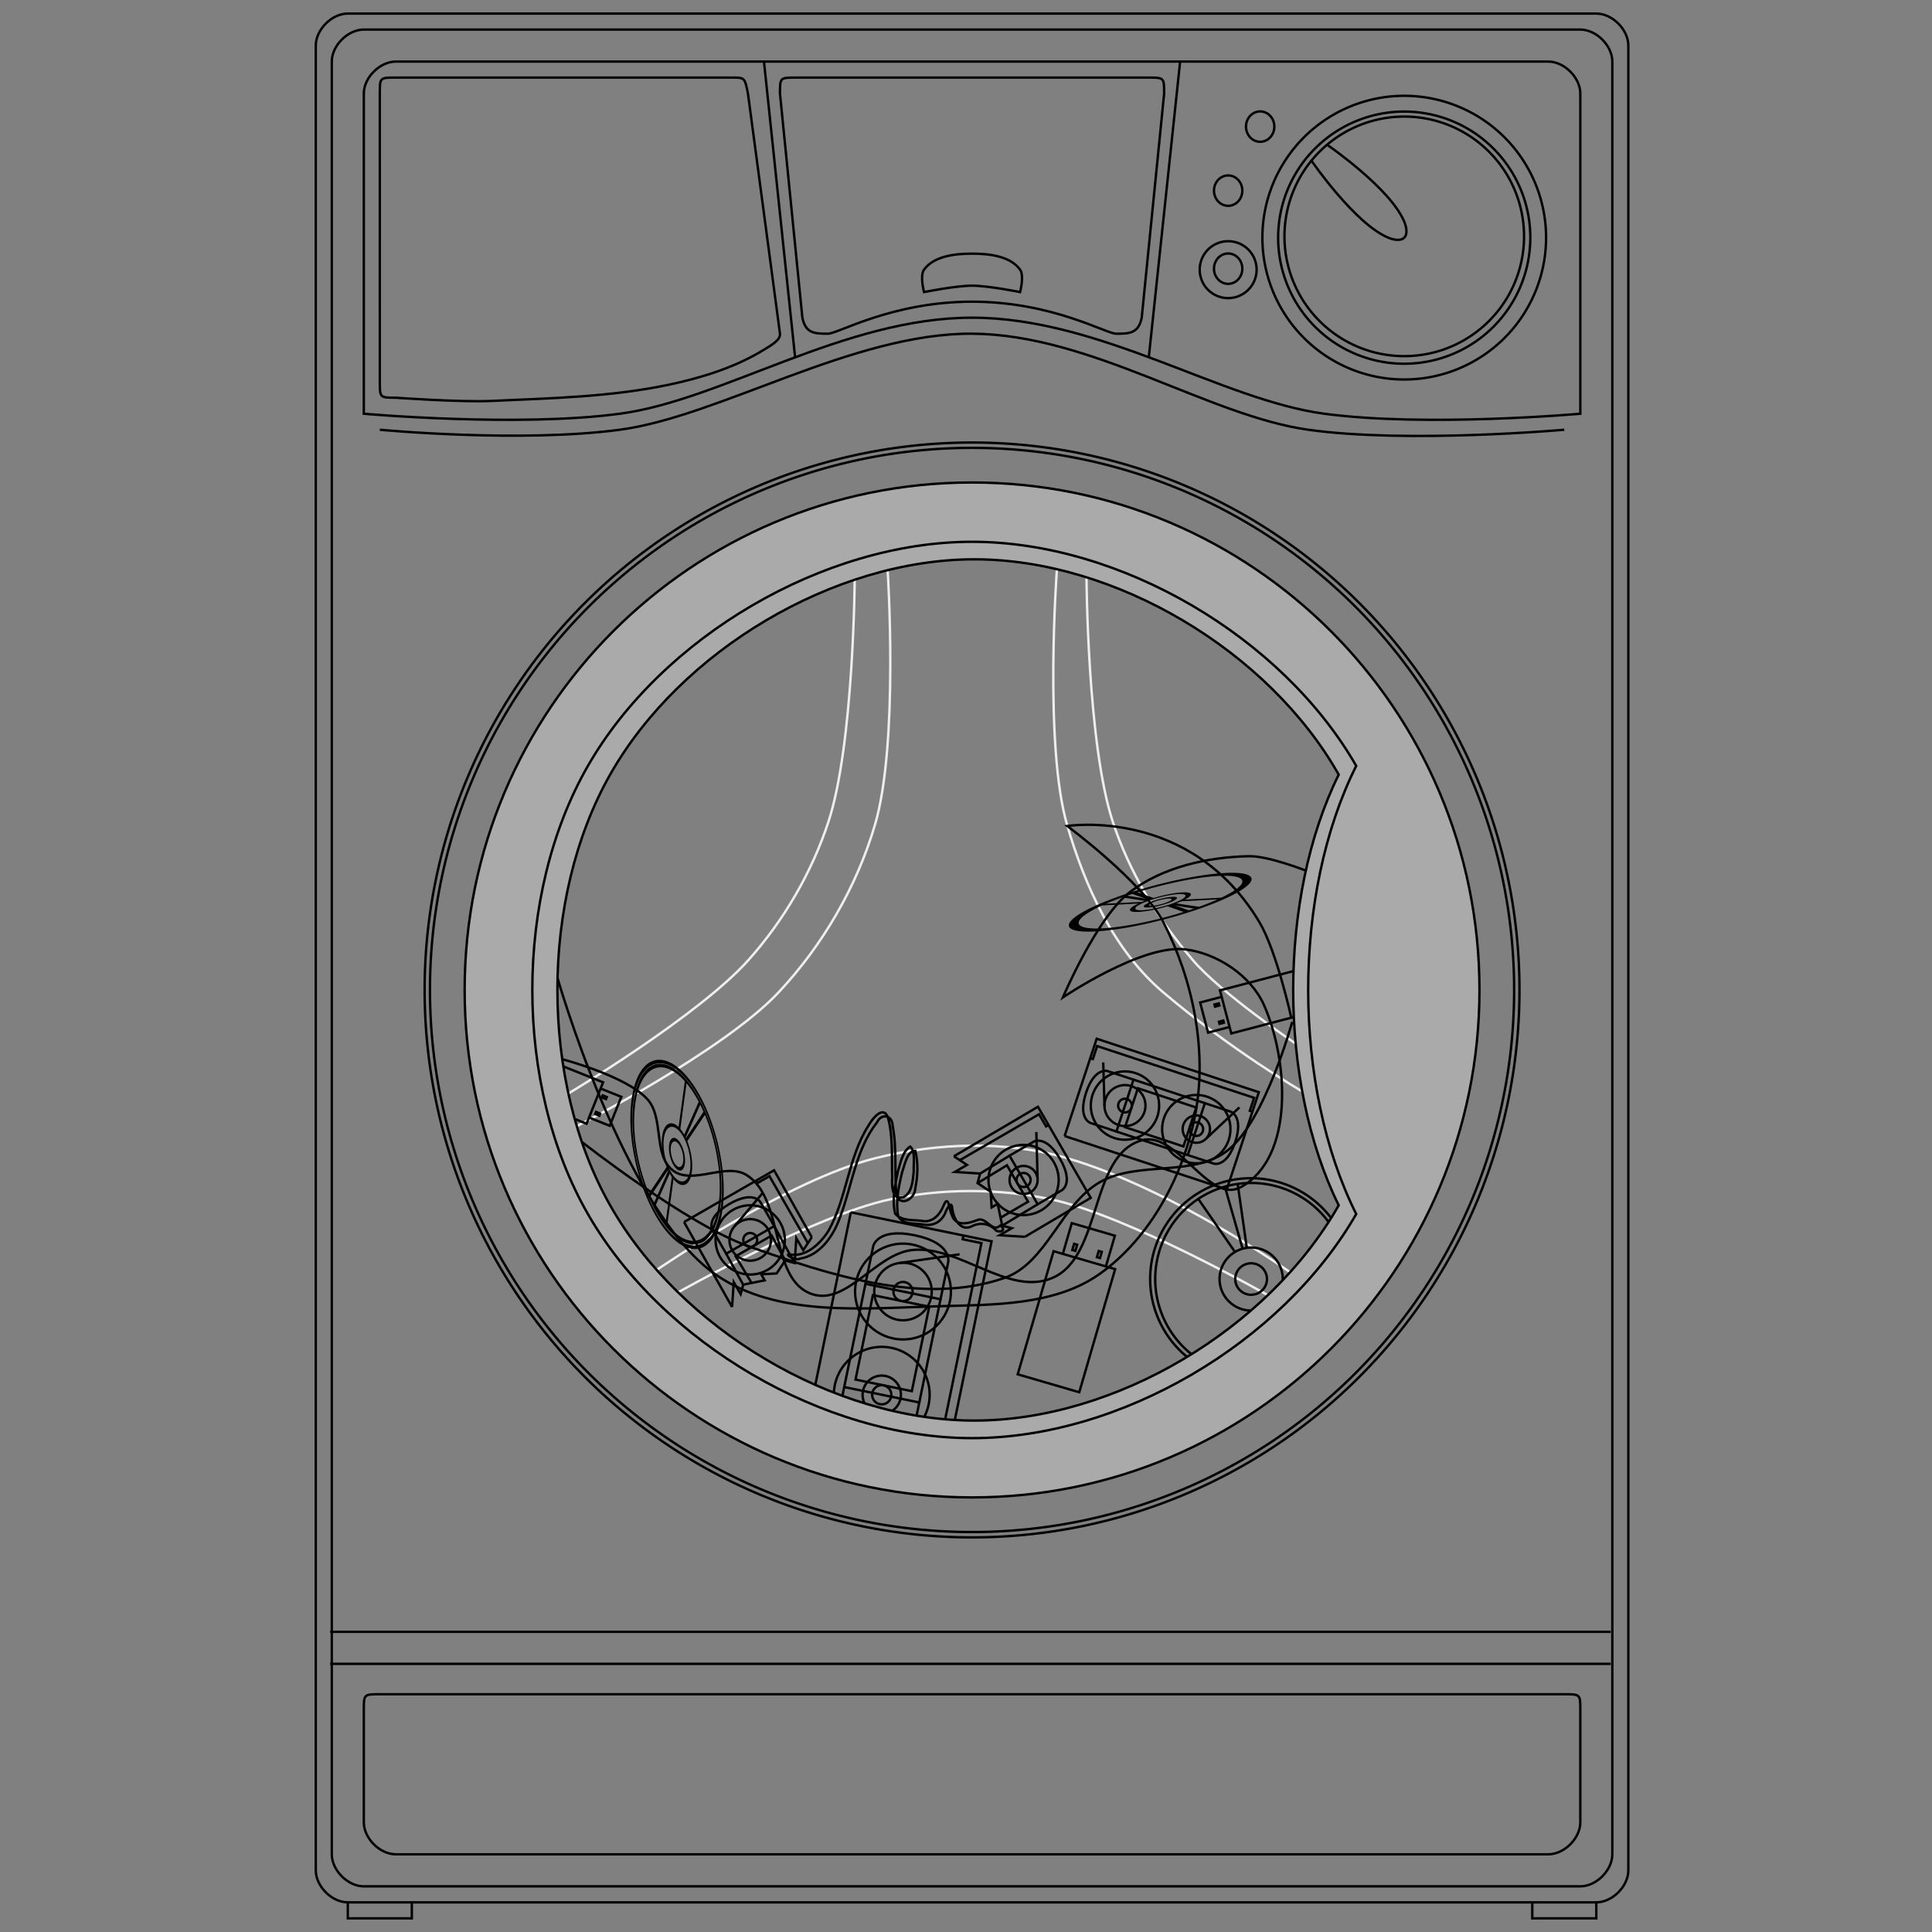 <?xml version="1.0" encoding="UTF-8" standalone="no"?>
<!-- Created with Inkscape (http://www.inkscape.org/) -->

<svg
   xmlns:dc="http://purl.org/dc/elements/1.1/"
   xmlns:cc="http://creativecommons.org/ns#"
   xmlns:rdf="http://www.w3.org/1999/02/22-rdf-syntax-ns#"
   xmlns:svg="http://www.w3.org/2000/svg"
   xmlns="http://www.w3.org/2000/svg"
   xmlns:sodipodi="http://sodipodi.sourceforge.net/DTD/sodipodi-0.dtd"
   xmlns:inkscape="http://www.inkscape.org/namespaces/inkscape"
   version="1.1"
   width="140"
   height="140"
   id="svg5815"
   inkscape:version="0.48.4 r9939"
   sodipodi:docname="laundromat.svg"
   inkscape:export-filename="/home/ilebedev/Desktop/csail/projects/web/laundromat/app/assets/images/laundromat.png"
   inkscape:export-xdpi="99.914787"
   inkscape:export-ydpi="99.914787">
  <rect width="100%" height="100%" fill="#808080" stroke="none"/>
  <sodipodi:namedview
     pagecolor="#ffffff"
     bordercolor="#666666"
     borderopacity="1"
     objecttolerance="10"
     gridtolerance="10"
     guidetolerance="10"
     inkscape:pageopacity="0"
     inkscape:pageshadow="2"
     inkscape:window-width="935"
     inkscape:window-height="1028"
     id="namedview3144"
     showgrid="false"
     fit-margin-top="0"
     fit-margin-left="0"
     fit-margin-right="0"
     fit-margin-bottom="0"
     inkscape:zoom="3.3220502"
     inkscape:cx="65.729334"
     inkscape:cy="30.398457"
     inkscape:window-x="49"
     inkscape:window-y="24"
     inkscape:window-maximized="0"
     inkscape:current-layer="svg5815" />
  <defs
     id="defs5817" />
  <path
     inkscape:connector-curvature="0"
     style="fill:none;stroke:#eeeeee;stroke-width:0.174;stroke-linecap:butt;stroke-linejoin:miter;stroke-miterlimit:3.597;stroke-opacity:1;stroke-dasharray:none"
     id="path5349"
     d="m 41.797,81.606 c 0,0 10.618,-5.429 14.618,-9.693 3.2,-3.411 5.676,-7.677 6.994,-12.164 1.733,-5.901 0.912,-18.429 0.912,-18.429" />
  <path
     inkscape:connector-curvature="0"
     style="fill:none;stroke:#eeeeee;stroke-width:0.174;stroke-linecap:butt;stroke-linejoin:miter;stroke-miterlimit:3.597;stroke-opacity:1;stroke-dasharray:none"
     id="path5351"
     d="m 47.585,92.025 c 0,0 9.473,-6.512 15.862,-8.102 4.466,-1.111 9.383,-1.292 13.806,-0.019 7.737,2.227 16.23,8.287 16.23,8.287" />
  <path
     inkscape:connector-curvature="0"
     style="fill:none;stroke:#eeeeee;stroke-width:0.174;stroke-linecap:butt;stroke-linejoin:miter;stroke-miterlimit:3.597;stroke-opacity:1;stroke-dasharray:none"
     id="path5353"
     d="m 76.588,41.245 c 0,0 -0.941,12.774 0.74,18.543 1.298,4.458 3.393,9.072 6.925,12.085 4.925,4.202 10.109,7.215 10.109,7.215" />
  <path
     inkscape:connector-curvature="0"
     style="fill:none;stroke:#eeeeee;stroke-width:0.174;stroke-linecap:butt;stroke-linejoin:miter;stroke-miterlimit:3.597;stroke-opacity:1;stroke-dasharray:none"
     id="path5355"
     d="m 49.135,93.649 c 0,0 9.914,-5.597 15.399,-6.746 3.784,-0.793 7.816,-0.798 11.599,0 5.611,1.184 15.737,6.951 15.737,6.951" />
  <path
     inkscape:connector-curvature="0"
     style="fill:none;stroke:#eeeeee;stroke-width:0.174;stroke-linecap:butt;stroke-linejoin:miter;stroke-miterlimit:3.597;stroke-opacity:1;stroke-dasharray:none"
     id="path5357"
     d="m 93.885,75.624 c 0,0 -5.381,-3.625 -7.46,-6.064 C 83.917,66.618 81.824,63.191 80.626,59.515 78.789,53.879 78.732,41.832 78.732,41.832" />
  <path
     inkscape:connector-curvature="0"
     style="fill:none;stroke:#eeeeee;stroke-width:0.174;stroke-linecap:butt;stroke-linejoin:miter;stroke-miterlimit:3.597;stroke-opacity:1;stroke-dasharray:none"
     id="path5363"
     d="m 61.934,42.01 c 0,0 -0.071,11.926 -1.893,17.505 -1.2,3.675 -3.226,7.159 -5.799,10.045 -3.605,4.043 -13.054,9.678 -13.054,9.678" />
  <path
     inkscape:connector-curvature="0"
     style="fill:none;stroke:#000000;stroke-width:0.174;stroke-linecap:butt;stroke-linejoin:miter;stroke-miterlimit:3.597;stroke-opacity:1;stroke-dasharray:none"
     id="path3777"
     d="m 23.927,118.248 92.791,0 0,0" />
  <path
     inkscape:connector-curvature="0"
     style="fill:none;stroke:#000000;stroke-width:0.174;stroke-miterlimit:3.597;stroke-opacity:1;stroke-dasharray:none"
     id="path2989-3"
     d="m 109.72,71.736 a 39.281,39.281 0 0 1 -78.563,0 39.281,39.281 0 1 1 78.563,0 z" />
  <path
     inkscape:connector-curvature="0"
     style="fill:none;stroke:#000000;stroke-width:0.174;stroke-linecap:butt;stroke-linejoin:miter;stroke-miterlimit:3.597;stroke-opacity:1;stroke-dasharray:none"
     id="path3777-2"
     d="m 23.927,120.568 92.791,0 0,0" />
  <path
     inkscape:connector-curvature="0"
     style="fill:none;stroke:#000000;stroke-width:0.174;stroke-linecap:butt;stroke-linejoin:miter;stroke-miterlimit:3.597;stroke-opacity:1;stroke-dasharray:none"
     id="path3853"
     d="m 26.363,6.782 0,23.198 c 0,0 11.123,0.996 18.558,0 7.435,-0.996 16.238,-6.959 25.518,-6.959 9.279,0 18.083,5.964 25.518,6.959 7.435,0.996 18.558,0 18.558,0 l 0,-23.198 c 0,-1.16 -1.16,-2.32 -2.32,-2.32 l -83.512,0 c -1.16,0 -2.32,1.16 -2.32,2.32 z" />
  <path
     inkscape:connector-curvature="0"
     style="fill:none;stroke:#000000;stroke-width:0.174;stroke-miterlimit:3.597;stroke-opacity:1;stroke-dasharray:none"
     id="path3893"
     d="m 112.034,17.221 a 10.278,10.278 0 0 1 -20.557,0 10.278,10.278 0 1 1 20.557,0 z" />
  <path
     inkscape:connector-curvature="0"
     style="fill:none;stroke:#000000;stroke-width:0.174;stroke-miterlimit:3.597;stroke-opacity:1;stroke-dasharray:none"
     id="path3893-6"
     d="m 110.892,17.221 a 9.136,9.136 0 0 1 -18.273,0 9.136,9.136 0 1 1 18.273,0 z" />
  <path
     inkscape:connector-curvature="0"
     style="fill:none;stroke:#000000;stroke-width:0.174;stroke-linecap:butt;stroke-linejoin:miter;stroke-miterlimit:3.597;stroke-opacity:1;stroke-dasharray:none"
     id="path3924"
     d="m 26.363,2.143 88.152,0 c 1.16,0 2.32,1.16 2.32,2.32 l 0,129.908 c 0,1.16 -1.16,2.32 -2.32,2.32 l -88.152,0 c -1.16,0 -2.32,-1.16 -2.32,-2.32 l 0,-129.908 c 0,-1.16 1.16,-2.32 2.32,-2.32 z" />
  <path
     inkscape:connector-curvature="0"
     style="fill:none;stroke:#000000;stroke-width:0.174;stroke-linecap:butt;stroke-linejoin:miter;stroke-miterlimit:3.597;stroke-opacity:1;stroke-dasharray:none"
     id="path3926"
     d="m 26.363,123.931 0,8.119 c 0,1.16 1.16,2.32 2.32,2.32 l 83.512,0 c 1.16,0 2.32,-1.16 2.32,-2.32 l 0,-8.119 c 0,-1.16 0,-1.16 -1.16,-1.16 l -85.832,0 c -1.16,0 -1.16,0 -1.16,1.16 z" />
  <path
     inkscape:connector-curvature="0"
     style="fill:none;stroke:#000000;stroke-width:0.174;stroke-linecap:butt;stroke-linejoin:miter;stroke-miterlimit:3.597;stroke-opacity:1;stroke-dasharray:none"
     id="path3924-3"
     d="m 25.203,0.983 90.472,0 c 1.16,0 2.32,1.16 2.32,2.32 l 0,132.228 c 0,1.16 -1.16,2.32 -2.32,2.32 l -90.472,0 c -1.16,0 -2.32,-1.16 -2.32,-2.32 l 0,-132.228 c 0,-1.16 1.16,-2.32 2.32,-2.32 z" />
  <path
     inkscape:connector-curvature="0"
     style="fill:none;stroke:#000000;stroke-width:0.174;stroke-linecap:butt;stroke-linejoin:miter;stroke-miterlimit:3.597;stroke-opacity:1;stroke-dasharray:none"
     id="path3946"
     d="m 42.163,82.748 c 0,0 7.576,5.957 12.037,7.546 5.873,2.092 12.661,4.343 18.558,2.32 3.103,-1.065 4.105,-5.343 6.959,-6.959 2.774,-1.571 6.792,-0.325 9.279,-2.32 2.697,-2.164 4.64,-9.279 4.64,-9.279 l 0,0" />
  <path
     inkscape:connector-curvature="0"
     style="fill:none;stroke:#000000;stroke-width:0.174;stroke-linecap:butt;stroke-linejoin:miter;stroke-miterlimit:3.597;stroke-opacity:1;stroke-dasharray:none"
     id="path3948"
     d="m 40.341,70.67 c 0,0 4.794,16.964 11.48,21.663 4.473,3.144 10.773,2.471 16.238,2.32 3.941,-0.109 8.376,-0.049 11.599,-2.32 3.686,-2.597 6.118,-7.169 6.959,-11.599 0.877,-4.621 -0.168,-9.736 -2.32,-13.919 -1.501,-2.917 -6.959,-6.959 -6.959,-6.959 0,0 8.911,-1.409 13.919,6.959 1.256,2.098 2.32,6.959 2.32,6.959" />
  <path
     inkscape:connector-curvature="0"
     style="fill:none;stroke:#000000;stroke-width:0.174;stroke-miterlimit:3.597;stroke-opacity:1;stroke-dasharray:none"
     id="path3950"
     d="m 92.344,9.174 a 1.027,1.1 0 0 1 -2.054,0 1.027,1.1 0 1 1 2.054,0 z" />
  <path
     inkscape:connector-curvature="0"
     style="fill:none;stroke:#000000;stroke-width:0.174;stroke-miterlimit:3.597;stroke-opacity:1;stroke-dasharray:none"
     id="path3950-5"
     d="m 90.024,13.814 a 1.027,1.1 0 0 1 -2.054,0 1.027,1.1 0 1 1 2.054,0 z" />
  <path
     inkscape:connector-curvature="0"
     style="fill:none;stroke:#000000;stroke-width:0.174;stroke-miterlimit:3.597;stroke-opacity:1;stroke-dasharray:none"
     id="path3950-5-6-8"
     d="m 91.059,19.541 a 2.062,2.062 0 0 1 -4.124,0 2.062,2.062 0 1 1 4.124,0 z" />
  <path
     inkscape:connector-curvature="0"
     style="fill:none;stroke:#000000;stroke-width:0.174;stroke-linecap:butt;stroke-linejoin:miter;stroke-miterlimit:3.597;stroke-opacity:1;stroke-dasharray:none"
     id="path3290-3"
     d="M 57.616,25.892 55.36,4.462" />
  <path
     inkscape:connector-curvature="0"
     style="fill:none;stroke:#000000;stroke-width:0.174;stroke-linecap:butt;stroke-linejoin:miter;stroke-miterlimit:3.597;stroke-opacity:1;stroke-dasharray:none"
     id="path3292-0"
     d="M 83.246,25.887 85.517,4.462" />
  <path
     inkscape:connector-curvature="0"
     style="fill:none;stroke:#000000;stroke-width:0.174;stroke-linecap:butt;stroke-linejoin:miter;stroke-miterlimit:3.597;stroke-opacity:1;stroke-dasharray:none"
     id="path3315"
     d="m 56.52,6.782 c 0,-1.16 0,-1.16 1.16,-1.16 l 25.518,0 c 1.16,0 1.16,0 1.16,1.16 L 82.733,23.021 c -0.232,1.16 -0.928,1.16 -1.856,1.16 -0.729,0 -4.64,-2.32 -10.439,-2.32 -5.799,0 -9.71,2.32 -10.439,2.32 -0.928,0 -1.624,0 -1.856,-1.16 z" />
  <path
     inkscape:connector-curvature="0"
     style="fill:none;stroke:#000000;stroke-width:0.174;stroke-linecap:butt;stroke-linejoin:miter;stroke-miterlimit:3.597;stroke-opacity:1;stroke-dasharray:none"
     id="path3335"
     d="m 70.439,18.381 c 1.223,0 2.765,0.168 3.48,1.16 0.316,0.439 0,1.624 0,1.624 0,0 -2.31,-0.464 -3.48,-0.464 -1.17,0 -3.48,0.464 -3.48,0.464 0,0 -0.316,-1.185 0,-1.624 0.715,-0.992 2.257,-1.16 3.48,-1.16 z" />
  <path
     inkscape:connector-curvature="0"
     style="fill:none;stroke:#000000;stroke-width:0.174;stroke-miterlimit:3.597;stroke-opacity:1;stroke-dasharray:none"
     id="path3893-6-9"
     d="m 110.438,17.221 a 8.681,8.68 0 0 1 -17.361,0 8.681,8.68 0 1 1 17.361,0 z" />
  <path
     inkscape:connector-curvature="0"
     style="fill:none;stroke:#000000;stroke-width:0.174;stroke-linecap:butt;stroke-linejoin:miter;stroke-miterlimit:3.597;stroke-opacity:1;stroke-dasharray:none"
     id="path3355-6"
     d="m 96.226,10.531 c 0,0 4.532,3.122 5.53,5.53 0.148,0.357 0.273,0.887 0,1.16 -0.273,0.273 -0.803,0.148 -1.16,0 -2.408,-0.998 -5.53,-5.53 -5.53,-5.53" />
  <path
     inkscape:connector-curvature="0"
     style="fill:none;stroke:#000000;stroke-width:0.174;stroke-linecap:butt;stroke-linejoin:miter;stroke-miterlimit:3.597;stroke-opacity:1;stroke-dasharray:none"
     id="path3377"
     d="m 25.203,137.85 0,1.16 4.64,0 0,-1.16" />
  <path
     inkscape:connector-curvature="0"
     style="fill:none;stroke:#000000;stroke-width:0.174;stroke-linecap:butt;stroke-linejoin:miter;stroke-miterlimit:3.597;stroke-opacity:1;stroke-dasharray:none"
     id="path3377-8"
     d="m 111.035,137.85 0,1.16 4.64,0 0,-1.16" />
  <path
     inkscape:connector-curvature="0"
     style="fill:none;stroke:#000000;stroke-width:0.174;stroke-linecap:butt;stroke-linejoin:miter;stroke-miterlimit:3.597;stroke-opacity:1;stroke-dasharray:none"
     id="path3397"
     d="m 27.522,6.782 c 0,-1.16 0,-1.16 1.16,-1.16 l 24.358,0 c 0.928,0 0.928,0 1.16,1.16 l 2.32,17.398 c 0.062,0.464 -0.695,0.872 -1.16,1.16 -2.08,1.286 -4.566,2.051 -6.959,2.552 -4.18,0.874 -8.493,0.966 -12.759,1.16 -2.317,0.105 -6.959,-0.232 -6.959,-0.232 -1.16,0 -1.16,0 -1.16,-1.16 z" />
  <path
     inkscape:connector-curvature="0"
     style="fill:none;stroke:#000000;stroke-width:0.174;stroke-linecap:butt;stroke-linejoin:miter;stroke-miterlimit:3.597;stroke-opacity:1;stroke-dasharray:none"
     id="path4175"
     d="m 27.522,31.14 c 0,0 10.155,0.97 17.398,0 7.243,-0.97 16.887,-7.011 25.518,-6.959 8.63,0.052 17.113,5.945 24.358,6.959 7.244,1.015 18.558,0 18.558,0" />
  <path
     inkscape:connector-curvature="0"
     style="fill:none;stroke:#000000;stroke-width:0.174;stroke-miterlimit:3.597;stroke-opacity:1;stroke-dasharray:none"
     id="path3950-5-6"
     d="m 90.024,19.469 a 1.027,1.1 0 0 1 -2.054,0 1.027,1.1 0 1 1 2.054,0 z" />
  <path
     inkscape:connector-curvature="0"
     style="fill:none;stroke:#000000;stroke-width:0.174;stroke-miterlimit:3.597;stroke-opacity:1;stroke-dasharray:none"
     id="path2989-3-3"
     d="m 110.107,71.736 a 39.668,39.668 0 0 1 -79.337,0 39.668,39.668 0 1 1 79.337,0 z" />
  <path
     inkscape:connector-curvature="0"
     style="fill:none;stroke:#000000;stroke-width:0.174;stroke-linecap:butt;stroke-linejoin:miter;stroke-miterlimit:3.597;stroke-opacity:1;stroke-dasharray:none"
     id="path4479"
     d="m 40.742,76.754 c 0,0 4.638,1.216 6.167,2.895 1.235,1.356 0.397,4.077 1.864,5.178 1.428,1.071 3.837,-0.625 5.344,0.331 2.765,1.755 1.621,7.563 4.722,8.616 2.5,0.849 4.625,-2.904 7.249,-3.19 3.43,-0.374 6.969,3.367 10.149,2.03 3.661,-1.539 2.682,-8.903 6.504,-9.983 2.544,-0.719 4.846,4.664 7.166,3.397 3.885,-2.122 3.473,-9.117 1.698,-13.173 -0.937,-2.141 -3.397,-3.776 -5.717,-4.06 -3.151,-0.385 -8.865,3.48 -8.865,3.48 0,0 2.46,-5.819 4.867,-7.643 2.386,-1.807 5.604,-2.521 8.596,-2.589 1.421,-0.032 4.135,1.043 4.135,1.043 l 0,0 0,0" />
  <g
     style="fill:none;stroke:#000000;stroke-width:0.75;stroke-miterlimit:3.597;stroke-dasharray:none"
     id="g4456-3"
     transform="matrix(0.232,0,0,0.232,3.787,53.274)">
    <path
       inkscape:connector-curvature="0"
       style="fill:none;stroke:#000000;stroke-width:0.75;stroke-miterlimit:3.597;stroke-opacity:1;stroke-dasharray:none"
       id="path4380-4"
       transform="translate(74.5,92.5)"
       d="m 330,77.362 a 30,30 0 1 1 -60,0 30,30 0 1 1 60,0 z" />
    <path
       inkscape:connector-curvature="0"
       style="fill:none;stroke:#000000;stroke-width:0.715;stroke-miterlimit:3.597;stroke-opacity:1;stroke-dasharray:none"
       id="path4380-3-6"
       transform="matrix(1.049,0,0,1.049,59.69,88.695)"
       d="m 330,77.362 a 30,30 0 1 1 -60,0 30,30 0 1 1 60,0 z" />
    <path
       inkscape:connector-curvature="0"
       style="fill:none;stroke:#000000;stroke-width:4.556;stroke-miterlimit:3.597;stroke-opacity:1;stroke-dasharray:none"
       id="path4380-3-3-5"
       transform="matrix(0.165,0,0,0.164,324.953,157.181)"
       d="m 330,77.362 a 30,30 0 1 1 -60,0 30,30 0 1 1 60,0 z" />
    <path
       inkscape:connector-curvature="0"
       style="fill:none;stroke:#000000;stroke-width:2.283;stroke-miterlimit:3.597;stroke-opacity:1;stroke-dasharray:none"
       id="path4380-3-3-3-5"
       transform="matrix(0.329,0,0,0.328,275.772,144.498)"
       d="m 330,77.362 a 30,30 0 1 1 -60,0 30,30 0 1 1 60,0 z" />
    <path
       inkscape:connector-curvature="0"
       style="fill:none;stroke:#000000;stroke-width:0.75;stroke-linecap:butt;stroke-linejoin:miter;stroke-miterlimit:3.597;stroke-opacity:1;stroke-dasharray:none"
       id="path4444-2"
       d="m 369.438,161.439 -11.492,-16.6" />
    <path
       inkscape:connector-curvature="0"
       style="fill:none;stroke:#000000;stroke-width:0.75;stroke-linecap:butt;stroke-linejoin:miter;stroke-miterlimit:3.597;stroke-opacity:1;stroke-dasharray:none"
       id="path4446-3"
       d="m 366.256,141.009 5.543,19.401" />
    <path
       inkscape:connector-curvature="0"
       style="fill:none;stroke:#000000;stroke-width:0.75;stroke-linecap:butt;stroke-linejoin:miter;stroke-miterlimit:3.597;stroke-opacity:1;stroke-dasharray:none"
       id="path4448-2"
       d="m 370.257,140.16 2.853,19.969" />
    <path
       inkscape:connector-curvature="0"
       style="fill:none;stroke:#000000;stroke-width:0.75;stroke-linecap:butt;stroke-linejoin:miter;stroke-miterlimit:3.597;stroke-opacity:1;stroke-dasharray:none"
       id="path4450-3"
       d="m 392.094,194.164 -11.463,-16.558" />
    <path
       inkscape:connector-curvature="0"
       style="fill:none;stroke:#000000;stroke-width:0.75;stroke-linecap:butt;stroke-linejoin:miter;stroke-miterlimit:3.597;stroke-opacity:1;stroke-dasharray:none"
       id="path4452-6"
       d="m 377.207,179.336 5.537,19.38" />
    <path
       inkscape:connector-curvature="0"
       style="fill:none;stroke:#000000;stroke-width:0.75;stroke-linecap:butt;stroke-linejoin:miter;stroke-miterlimit:3.597;stroke-opacity:1;stroke-dasharray:none"
       id="path4454-6"
       d="m 375.892,179.607 2.851,19.958" />
  </g>
  <g
     style="fill:none;stroke:#000000;stroke-width:1.911;stroke-miterlimit:3.597;stroke-dasharray:none"
     id="g4456-3-3"
     transform="matrix(0.201,-0.058,0.036,0.031,2.705,81.827)">
    <path
       inkscape:connector-curvature="0"
       style="fill:none;stroke:#000000;stroke-width:1.911;stroke-miterlimit:3.597;stroke-opacity:1;stroke-dasharray:none"
       id="path4380-4-2"
       transform="translate(74.5,92.5)"
       d="m 330,77.362 a 30,30 0 1 1 -60,0 30,30 0 1 1 60,0 z" />
    <path
       inkscape:connector-curvature="0"
       style="fill:none;stroke:#000000;stroke-width:1.821;stroke-miterlimit:3.597;stroke-opacity:1;stroke-dasharray:none"
       id="path4380-3-6-4"
       transform="matrix(1.049,0,0,1.049,59.69,88.695)"
       d="m 330,77.362 a 30,30 0 1 1 -60,0 30,30 0 1 1 60,0 z" />
    <path
       inkscape:connector-curvature="0"
       style="fill:none;stroke:#000000;stroke-width:11.608;stroke-miterlimit:3.597;stroke-opacity:1;stroke-dasharray:none"
       id="path4380-3-3-5-5"
       transform="matrix(0.165,0,0,0.164,324.953,157.181)"
       d="m 330,77.362 a 30,30 0 1 1 -60,0 30,30 0 1 1 60,0 z" />
    <path
       inkscape:connector-curvature="0"
       style="fill:none;stroke:#000000;stroke-width:5.816;stroke-miterlimit:3.597;stroke-opacity:1;stroke-dasharray:none"
       id="path4380-3-3-3-5-8"
       transform="matrix(0.329,0,0,0.328,275.772,144.498)"
       d="m 330,77.362 a 30,30 0 1 1 -60,0 30,30 0 1 1 60,0 z" />
    <path
       inkscape:connector-curvature="0"
       style="fill:none;stroke:#000000;stroke-width:1.911;stroke-linecap:butt;stroke-linejoin:miter;stroke-miterlimit:3.597;stroke-opacity:1;stroke-dasharray:none"
       id="path4444-2-4"
       d="m 369.438,161.439 -11.492,-16.6" />
    <path
       inkscape:connector-curvature="0"
       style="fill:none;stroke:#000000;stroke-width:1.911;stroke-linecap:butt;stroke-linejoin:miter;stroke-miterlimit:3.597;stroke-opacity:1;stroke-dasharray:none"
       id="path4446-3-9"
       d="m 366.256,141.009 5.543,19.401" />
    <path
       inkscape:connector-curvature="0"
       style="fill:none;stroke:#000000;stroke-width:1.911;stroke-linecap:butt;stroke-linejoin:miter;stroke-miterlimit:3.597;stroke-opacity:1;stroke-dasharray:none"
       id="path4448-2-7"
       d="m 370.257,140.16 2.853,19.969" />
    <path
       inkscape:connector-curvature="0"
       style="fill:none;stroke:#000000;stroke-width:1.911;stroke-linecap:butt;stroke-linejoin:miter;stroke-miterlimit:3.597;stroke-opacity:1;stroke-dasharray:none"
       id="path4450-3-2"
       d="m 392.094,194.164 -11.463,-16.558" />
    <path
       inkscape:connector-curvature="0"
       style="fill:none;stroke:#000000;stroke-width:1.911;stroke-linecap:butt;stroke-linejoin:miter;stroke-miterlimit:3.597;stroke-opacity:1;stroke-dasharray:none"
       id="path4452-6-0"
       d="m 377.207,179.336 5.537,19.38" />
    <path
       inkscape:connector-curvature="0"
       style="fill:none;stroke:#000000;stroke-width:1.911;stroke-linecap:butt;stroke-linejoin:miter;stroke-miterlimit:3.597;stroke-opacity:1;stroke-dasharray:none"
       id="path4454-6-0"
       d="m 375.892,179.607 2.851,19.958" />
  </g>
  <g
     style="fill:none;stroke:#000000;stroke-width:1.205;stroke-miterlimit:3.597;stroke-dasharray:none"
     id="g4456-3-32"
     transform="matrix(-0.071,-0.201,0.078,-0.073,62.395,171.304)">
    <path
       inkscape:connector-curvature="0"
       style="fill:none;stroke:#000000;stroke-width:1.205;stroke-miterlimit:3.597;stroke-opacity:1;stroke-dasharray:none"
       id="path4380-4-8"
       transform="translate(74.5,92.5)"
       d="m 330,77.362 a 30,30 0 1 1 -60,0 30,30 0 1 1 60,0 z" />
    <path
       inkscape:connector-curvature="0"
       style="fill:none;stroke:#000000;stroke-width:1.149;stroke-miterlimit:3.597;stroke-opacity:1;stroke-dasharray:none"
       id="path4380-3-6-6"
       transform="matrix(1.049,0,0,1.049,59.69,88.695)"
       d="m 330,77.362 a 30,30 0 1 1 -60,0 30,30 0 1 1 60,0 z" />
    <path
       inkscape:connector-curvature="0"
       style="fill:none;stroke:#000000;stroke-width:7.322;stroke-miterlimit:3.597;stroke-opacity:1;stroke-dasharray:none"
       id="path4380-3-3-5-4"
       transform="matrix(0.165,0,0,0.164,324.953,157.181)"
       d="m 330,77.362 a 30,30 0 1 1 -60,0 30,30 0 1 1 60,0 z" />
    <path
       inkscape:connector-curvature="0"
       style="fill:none;stroke:#000000;stroke-width:3.668;stroke-miterlimit:3.597;stroke-opacity:1;stroke-dasharray:none"
       id="path4380-3-3-3-5-1"
       transform="matrix(0.329,0,0,0.328,275.772,144.498)"
       d="m 330,77.362 a 30,30 0 1 1 -60,0 30,30 0 1 1 60,0 z" />
    <path
       inkscape:connector-curvature="0"
       style="fill:none;stroke:#000000;stroke-width:1.205;stroke-linecap:butt;stroke-linejoin:miter;stroke-miterlimit:3.597;stroke-opacity:1;stroke-dasharray:none"
       id="path4444-2-2"
       d="m 369.438,161.439 -11.492,-16.6" />
    <path
       inkscape:connector-curvature="0"
       style="fill:none;stroke:#000000;stroke-width:1.205;stroke-linecap:butt;stroke-linejoin:miter;stroke-miterlimit:3.597;stroke-opacity:1;stroke-dasharray:none"
       id="path4446-3-1"
       d="m 366.256,141.009 5.543,19.401" />
    <path
       inkscape:connector-curvature="0"
       style="fill:none;stroke:#000000;stroke-width:1.205;stroke-linecap:butt;stroke-linejoin:miter;stroke-miterlimit:3.597;stroke-opacity:1;stroke-dasharray:none"
       id="path4448-2-77"
       d="m 370.257,140.16 2.853,19.969" />
    <path
       inkscape:connector-curvature="0"
       style="fill:none;stroke:#000000;stroke-width:1.205;stroke-linecap:butt;stroke-linejoin:miter;stroke-miterlimit:3.597;stroke-opacity:1;stroke-dasharray:none"
       id="path4450-3-7"
       d="m 392.094,194.164 -11.463,-16.558" />
    <path
       inkscape:connector-curvature="0"
       style="fill:none;stroke:#000000;stroke-width:1.205;stroke-linecap:butt;stroke-linejoin:miter;stroke-miterlimit:3.597;stroke-opacity:1;stroke-dasharray:none"
       id="path4452-6-2"
       d="m 377.207,179.336 5.537,19.38" />
    <path
       inkscape:connector-curvature="0"
       style="fill:none;stroke:#000000;stroke-width:1.205;stroke-linecap:butt;stroke-linejoin:miter;stroke-miterlimit:3.597;stroke-opacity:1;stroke-dasharray:none"
       id="path4454-6-7"
       d="m 375.892,179.607 2.851,19.958" />
  </g>
  <g
     style="stroke-width:1.25;stroke-miterlimit:3.597;stroke-dasharray:none"
     id="g4917"
     transform="matrix(-0.028,0.136,-0.136,-0.028,100.956,32.856)">
    <path
       inkscape:connector-curvature="0"
       style="fill:none;stroke:#000000;stroke-width:1.25;stroke-linecap:butt;stroke-linejoin:miter;stroke-miterlimit:3.597;stroke-opacity:1;stroke-dasharray:none"
       id="path4683"
       d="m 480,142.362 -20,0 c 0,0 -10,0 -10,20 0,20 10,20 10,20 l 20,0 z" />
    <path
       inkscape:connector-curvature="0"
       style="fill:none;stroke:#000000;stroke-width:1.25;stroke-linecap:butt;stroke-linejoin:miter;stroke-miterlimit:3.597;stroke-opacity:1;stroke-dasharray:none"
       id="path4683-3"
       d="m 535,142.362 20,0 c 0,0 10,0 10,20 0,20 -10,20 -10,20 l -20,0 z" />
    <path
       inkscape:connector-curvature="0"
       style="fill:none;stroke:#000000;stroke-width:1.25;stroke-linecap:butt;stroke-linejoin:miter;stroke-miterlimit:3.597;stroke-opacity:1;stroke-dasharray:none"
       id="path4703"
       d="m 485,147.362 0,30 45,0 0,-30 z" />
    <path
       inkscape:connector-curvature="0"
       style="fill:none;stroke:#000000;stroke-width:1.25;stroke-linecap:butt;stroke-linejoin:miter;stroke-miterlimit:3.597;stroke-opacity:1;stroke-dasharray:none"
       id="path4705"
       d="m 480,142.362 55,0" />
    <path
       inkscape:connector-curvature="0"
       style="fill:none;stroke:#000000;stroke-width:1.25;stroke-linecap:butt;stroke-linejoin:miter;stroke-miterlimit:3.597;stroke-opacity:1;stroke-dasharray:none"
       id="path4707"
       d="m 480,182.362 55,0" />
    <path
       inkscape:connector-curvature="0"
       style="fill:none;stroke:#000000;stroke-width:1.25;stroke-linecap:butt;stroke-linejoin:miter;stroke-miterlimit:3.597;stroke-opacity:1;stroke-dasharray:none"
       id="path4709"
       d="m 445,197.362 125,0 0,-75 -125,0 0,75" />
    <path
       inkscape:connector-curvature="0"
       style="fill:none;stroke:#000000;stroke-width:1.25;stroke-linecap:butt;stroke-linejoin:miter;stroke-miterlimit:3.597;stroke-opacity:1;stroke-dasharray:none"
       id="path4711"
       d="m 445,137.362 2,0 0,-10 121,0 0,10 2,0" />
    <path
       inkscape:connector-curvature="0"
       style="fill:none;stroke:#000000;stroke-width:1.25;stroke-miterlimit:3.597;stroke-opacity:1;stroke-dasharray:none"
       id="path4731"
       d="m 485,162.362 a 5,5 0 1 1 -10,0 5,5 0 1 1 10,0 z" />
    <path
       inkscape:connector-curvature="0"
       style="fill:none;stroke:#000000;stroke-width:1.25;stroke-miterlimit:3.597;stroke-opacity:1;stroke-dasharray:none"
       id="path4733"
       d="m 505,162.362 a 25,25 0 1 1 -50,0 25,25 0 1 1 50,0 z" />
    <path
       inkscape:connector-curvature="0"
       style="fill:none;stroke:#000000;stroke-width:1.25;stroke-miterlimit:3.597;stroke-opacity:1;stroke-dasharray:none"
       id="path4735"
       d="m 495,162.362 a 15,15 0 1 1 -30,0 15,15 0 1 1 30,0 z" />
    <path
       inkscape:connector-curvature="0"
       style="fill:none;stroke:#000000;stroke-width:1.25;stroke-linecap:butt;stroke-linejoin:miter;stroke-miterlimit:3.597;stroke-opacity:1;stroke-dasharray:none"
       id="path4737"
       d="M 465.909,167.517 455,137.362" />
    <path
       inkscape:connector-curvature="0"
       style="fill:none;stroke:#000000;stroke-width:1.25;stroke-miterlimit:3.597;stroke-opacity:1;stroke-dasharray:none"
       id="path4731-3"
       transform="translate(55,0)"
       d="m 485,162.362 a 5,5 0 1 1 -10,0 5,5 0 1 1 10,0 z" />
    <path
       inkscape:connector-curvature="0"
       style="fill:none;stroke:#000000;stroke-width:1.25;stroke-miterlimit:3.597;stroke-opacity:1;stroke-dasharray:none"
       id="path4733-4"
       transform="translate(55,0)"
       d="m 505,162.362 a 25,25 0 1 1 -50,0 25,25 0 1 1 50,0 z" />
    <path
       inkscape:connector-curvature="0"
       style="fill:none;stroke:#000000;stroke-width:1.25;stroke-miterlimit:3.597;stroke-opacity:1;stroke-dasharray:none"
       id="path4763"
       d="m 545,162.362 a 10,10 0 1 1 -20,0 10,10 0 1 1 20,0 z" />
    <path
       inkscape:connector-curvature="0"
       style="fill:none;stroke:#000000;stroke-width:1.25;stroke-linecap:butt;stroke-linejoin:miter;stroke-miterlimit:3.597;stroke-opacity:1;stroke-dasharray:none"
       id="path4765"
       d="M 544.04,166.643 560,137.362" />
  </g>
  <g
     style="stroke-width:1.73;stroke-miterlimit:3.597;stroke-dasharray:none"
     id="g4893"
     transform="matrix(0.05,0.087,-0.087,0.05,35.27,44.169)">
    <path
       inkscape:connector-curvature="0"
       style="fill:none;stroke:#000000;stroke-width:1.73;stroke-linecap:butt;stroke-linejoin:miter;stroke-miterlimit:3.597;stroke-opacity:1;stroke-dasharray:none"
       id="path4683-36"
       d="m 489.5,41.862 -20,0 c 0,0 -10,0 -10,20 0,20 10,20 10,20 l 20,0 z" />
    <path
       inkscape:connector-curvature="0"
       style="fill:none;stroke:#000000;stroke-width:1.73;stroke-linecap:butt;stroke-linejoin:miter;stroke-miterlimit:3.597;stroke-opacity:1;stroke-dasharray:none"
       id="path4703-7"
       d="m 515,47.362 -20.5,-0.5 0,30 22.453,-0.36" />
    <path
       inkscape:connector-curvature="0"
       style="fill:none;stroke:#000000;stroke-width:1.73;stroke-linecap:butt;stroke-linejoin:miter;stroke-miterlimit:3.597;stroke-opacity:1;stroke-dasharray:none"
       id="path4705-0"
       d="M 489.5,41.862 520,42.362" />
    <path
       inkscape:connector-curvature="0"
       style="fill:none;stroke:#000000;stroke-width:1.73;stroke-linecap:butt;stroke-linejoin:miter;stroke-miterlimit:3.597;stroke-opacity:1;stroke-dasharray:none"
       id="path4707-7"
       d="M 489.5,81.862 515,82.362" />
    <path
       inkscape:connector-curvature="0"
       style="fill:none;stroke:#000000;stroke-width:1.73;stroke-linecap:butt;stroke-linejoin:miter;stroke-miterlimit:3.597;stroke-opacity:1;stroke-dasharray:none"
       id="path4711-5"
       d="m 454.5,36.862 2,0 0,-10 55.769,0.038" />
    <path
       inkscape:connector-curvature="0"
       style="fill:none;stroke:#000000;stroke-width:1.73;stroke-miterlimit:3.597;stroke-opacity:1;stroke-dasharray:none"
       id="path4731-8"
       transform="translate(9.5,-100.5)"
       d="m 485,162.362 a 5,5 0 1 1 -10,0 5,5 0 1 1 10,0 z" />
    <path
       inkscape:connector-curvature="0"
       style="fill:none;stroke:#000000;stroke-width:1.73;stroke-miterlimit:3.597;stroke-opacity:1;stroke-dasharray:none"
       id="path4733-7"
       transform="translate(9.5,-100.5)"
       d="m 505,162.362 a 25,25 0 1 1 -50,0 25,25 0 1 1 50,0 z" />
    <path
       inkscape:connector-curvature="0"
       style="fill:none;stroke:#000000;stroke-width:1.73;stroke-miterlimit:3.597;stroke-opacity:1;stroke-dasharray:none"
       id="path4735-5"
       transform="translate(9.5,-100.5)"
       d="m 495,162.362 a 15,15 0 1 1 -30,0 15,15 0 1 1 30,0 z" />
    <path
       inkscape:connector-curvature="0"
       style="fill:none;stroke:#000000;stroke-width:1.73;stroke-linecap:butt;stroke-linejoin:miter;stroke-miterlimit:3.597;stroke-opacity:1;stroke-dasharray:none"
       id="path4737-6"
       d="M 475.409,67.017 464.5,36.862" />
    <path
       inkscape:connector-curvature="0"
       style="fill:none;stroke:#000000;stroke-width:1.73;stroke-linecap:butt;stroke-linejoin:miter;stroke-miterlimit:3.597;stroke-opacity:1;stroke-dasharray:none"
       id="path4827"
       d="m 525,97.362 -15,-10 10,0 -5,-5 5,-15 -5,0 5,-10 -5,-10 5,-5 -15,-10 10,0 -5,-10 m -55.5,74.5 70.5,0.5 m -15,-75 -55.5,-0.5 0,75" />
  </g>
  <g
     style="stroke-width:1.713;stroke-miterlimit:3.597;stroke-dasharray:none"
     id="g4905"
     transform="matrix(0.088,-0.051,0.051,0.088,19.794,109.62)">
    <path
       inkscape:connector-curvature="0"
       style="fill:none;stroke:#000000;stroke-width:1.713;stroke-linecap:butt;stroke-linejoin:miter;stroke-miterlimit:3.597;stroke-opacity:1;stroke-dasharray:none"
       id="path4683-3-8-8"
       d="m 581.455,42.948 20,0 c 0,0 10,0 10,20 0,20 -10,20 -10,20 l -20,0 z" />
    <path
       inkscape:connector-curvature="0"
       style="fill:none;stroke:#000000;stroke-width:1.713;stroke-linecap:butt;stroke-linejoin:miter;stroke-miterlimit:3.597;stroke-opacity:1;stroke-dasharray:none"
       id="path4703-7-5"
       d="m 553.778,77.981 22.678,-0.033 0,-30 -24.5,0.5" />
    <path
       inkscape:connector-curvature="0"
       style="fill:none;stroke:#000000;stroke-width:1.713;stroke-linecap:butt;stroke-linejoin:miter;stroke-miterlimit:3.597;stroke-opacity:1;stroke-dasharray:none"
       id="path4705-0-2"
       d="m 556.955,43.448 24.5,-0.5" />
    <path
       inkscape:connector-curvature="0"
       style="fill:none;stroke:#000000;stroke-width:1.713;stroke-linecap:butt;stroke-linejoin:miter;stroke-miterlimit:3.597;stroke-opacity:1;stroke-dasharray:none"
       id="path4707-7-2"
       d="m 551.955,83.448 29.5,-0.5" />
    <path
       inkscape:connector-curvature="0"
       style="fill:none;stroke:#000000;stroke-width:1.713;stroke-linecap:butt;stroke-linejoin:miter;stroke-miterlimit:3.597;stroke-opacity:1;stroke-dasharray:none"
       id="path4711-5-6"
       d="m 549.218,27.972 65.238,-0.024 0,10 2,0" />
    <path
       inkscape:connector-curvature="0"
       style="fill:none;stroke:#000000;stroke-width:1.713;stroke-miterlimit:3.597;stroke-opacity:1;stroke-dasharray:none"
       id="path4731-3-6-8"
       transform="translate(101.455,-99.414)"
       d="m 485,162.362 a 5,5 0 1 1 -10,0 5,5 0 1 1 10,0 z" />
    <path
       inkscape:connector-curvature="0"
       style="fill:none;stroke:#000000;stroke-width:1.713;stroke-miterlimit:3.597;stroke-opacity:1;stroke-dasharray:none"
       id="path4733-4-1-0"
       transform="translate(101.455,-99.414)"
       d="m 505,162.362 a 25,25 0 1 1 -50,0 25,25 0 1 1 50,0 z" />
    <path
       inkscape:connector-curvature="0"
       style="fill:none;stroke:#000000;stroke-width:1.713;stroke-miterlimit:3.597;stroke-opacity:1;stroke-dasharray:none"
       id="path4763-9-5"
       transform="translate(46.455,-99.414)"
       d="m 545,162.362 a 10,10 0 1 1 -20,0 10,10 0 1 1 20,0 z" />
    <path
       inkscape:connector-curvature="0"
       style="fill:none;stroke:#000000;stroke-width:1.713;stroke-linecap:butt;stroke-linejoin:miter;stroke-miterlimit:3.597;stroke-opacity:1;stroke-dasharray:none"
       id="path4765-8-2"
       d="M 590.495,67.229 606.455,37.948" />
    <path
       inkscape:connector-curvature="0"
       style="fill:none;stroke:#000000;stroke-width:1.713;stroke-linecap:butt;stroke-linejoin:miter;stroke-miterlimit:3.597;stroke-opacity:1;stroke-dasharray:none"
       id="path4827-7"
       d="m 561.955,98.448 -15,-10 10,0 -5,-5 5,-15 -5,0 5,-10 -5,-10 5,-5 -15,-10 10,0 -5,-10 m 15,75 54.5,-0.5 0,-75 -69.5,0.5" />
  </g>
  <path
     inkscape:connector-curvature="0"
     style="fill:none;stroke:#000000;stroke-width:0.174;stroke-linecap:butt;stroke-linejoin:miter;stroke-miterlimit:3.597;stroke-opacity:1;stroke-dasharray:none"
     id="path5016-0"
     d="m 72.481,88.803 c -0.586,0.572 -1.014,-0.67 -1.658,-0.396 -0.622,0.242 -1.592,0.528 -1.862,-0.406 -0.177,-0.297 -0.213,-1.505 -0.573,-0.678 -0.297,0.754 -0.847,1.315 -1.637,1.138 -0.623,-0.076 -1.43,0.027 -1.885,-0.518 -0.249,-1.026 -0.003,-2.108 0.215,-3.116 0.194,-0.616 0.326,-1.397 0.875,-1.746 0.393,0.349 0.229,1.23 0.255,1.798 -0.066,0.663 -0.111,1.545 -0.734,1.866 -0.849,0.251 -0.863,-0.79 -0.826,-1.423 -0.047,-1.43 0.073,-2.903 -0.293,-4.293 -0.326,-1.019 -1.163,0.047 -1.436,0.553 -1.462,2.284 -1.563,5.243 -2.884,7.602 -0.638,1.004 -1.713,1.976 -2.896,1.702 -0.232,0.068 0.574,0.5 0.838,0.317 1.421,-0.227 2.418,-1.622 2.902,-3.024 0.867,-2.286 1.144,-4.924 2.669,-6.847 0.32,-0.696 1.123,-0.525 1.135,0.263 0.33,1.688 0.097,3.431 0.285,5.132 0.425,0.697 1.332,0.107 1.355,-0.634 0.181,-0.879 0.219,-1.826 0.003,-2.7 -0.584,-0.024 -0.755,0.984 -0.946,1.503 -0.255,1.038 -0.491,2.142 -0.303,3.217 0.329,0.664 1.211,0.516 1.803,0.618 0.751,0.147 1.419,-0.207 1.683,-1.018 0.133,-0.275 0.407,-0.706 0.439,-0.117 0.1,0.716 0.573,1.617 1.353,1.295 0.636,-0.343 1.345,-0.264 1.846,0.3 0.372,0.142 0.709,-0.086 0.279,-0.388 z" />
  <g
     style="stroke-width:0.75;stroke-miterlimit:3.597;stroke-dasharray:none"
     id="g5373-8"
     transform="matrix(0.065,-0.223,0.223,0.065,30.065,114.679)">
    <path
       inkscape:connector-curvature="0"
       style="fill:none;stroke:#000000;stroke-width:0.75;stroke-linecap:butt;stroke-linejoin:miter;stroke-miterlimit:3.597;stroke-opacity:1;stroke-dasharray:none"
       id="path4992-8"
       d="m 115,162.362 0,20 40,0 0,-20 z" />
    <path
       inkscape:connector-curvature="0"
       style="fill:none;stroke:#000000;stroke-width:0.75;stroke-linecap:butt;stroke-linejoin:miter;stroke-miterlimit:3.597;stroke-opacity:1;stroke-dasharray:none"
       id="path4994-8"
       d="m 155,179.362 10,0 0,-14 -10,0" />
    <path
       inkscape:connector-curvature="0"
       style="fill:none;stroke:#000000;stroke-width:0.75;stroke-linecap:butt;stroke-linejoin:miter;stroke-miterlimit:3.597;stroke-opacity:1;stroke-dasharray:none"
       id="path4996-6"
       d="m 157,176.862 2,0 0,-1 -2,0 z" />
    <path
       inkscape:connector-curvature="0"
       style="fill:none;stroke:#000000;stroke-width:0.75;stroke-linecap:butt;stroke-linejoin:miter;stroke-miterlimit:3.597;stroke-opacity:1;stroke-dasharray:none"
       id="path4996-5-3"
       d="m 157,168.862 2,0 0,-1 -2,0 z" />
  </g>
  <g
     style="stroke-width:1.077;stroke-miterlimit:3.597;stroke-dasharray:none"
     id="g5373-6"
     transform="matrix(0.15,0.06,-0.06,0.15,30.194,44.776)">
    <path
       inkscape:connector-curvature="0"
       style="fill:none;stroke:#000000;stroke-width:1.077;stroke-linecap:butt;stroke-linejoin:miter;stroke-miterlimit:3.597;stroke-opacity:1;stroke-dasharray:none"
       id="path4992-1"
       d="m 115,162.362 0,20 40,0 0,-20 z" />
    <path
       inkscape:connector-curvature="0"
       style="fill:none;stroke:#000000;stroke-width:1.077;stroke-linecap:butt;stroke-linejoin:miter;stroke-miterlimit:3.597;stroke-opacity:1;stroke-dasharray:none"
       id="path4994-3"
       d="m 155,179.362 10,0 0,-14 -10,0" />
    <path
       inkscape:connector-curvature="0"
       style="fill:none;stroke:#000000;stroke-width:1.077;stroke-linecap:butt;stroke-linejoin:miter;stroke-miterlimit:3.597;stroke-opacity:1;stroke-dasharray:none"
       id="path4996-7"
       d="m 157,176.862 2,0 0,-1 -2,0 z" />
    <path
       inkscape:connector-curvature="0"
       style="fill:none;stroke:#000000;stroke-width:1.077;stroke-linecap:butt;stroke-linejoin:miter;stroke-miterlimit:3.597;stroke-opacity:1;stroke-dasharray:none"
       id="path4996-5-7"
       d="m 157,168.862 2,0 0,-1 -2,0 z" />
  </g>
  <g
     style="stroke-width:1.077;stroke-miterlimit:3.597;stroke-dasharray:none"
     id="g5373-6-5"
     transform="matrix(-0.156,0.041,-0.041,-0.156,120.061,93.86)">
    <path
       inkscape:connector-curvature="0"
       style="fill:none;stroke:#000000;stroke-width:1.077;stroke-linecap:butt;stroke-linejoin:miter;stroke-miterlimit:3.597;stroke-opacity:1;stroke-dasharray:none"
       id="path4992-1-1"
       d="m 115,162.362 0,20 40,0 0,-20 z" />
    <path
       inkscape:connector-curvature="0"
       style="fill:none;stroke:#000000;stroke-width:1.077;stroke-linecap:butt;stroke-linejoin:miter;stroke-miterlimit:3.597;stroke-opacity:1;stroke-dasharray:none"
       id="path4994-3-4"
       d="m 155,179.362 10,0 0,-14 -10,0" />
    <path
       inkscape:connector-curvature="0"
       style="fill:none;stroke:#000000;stroke-width:1.077;stroke-linecap:butt;stroke-linejoin:miter;stroke-miterlimit:3.597;stroke-opacity:1;stroke-dasharray:none"
       id="path4996-7-5"
       d="m 157,176.862 2,0 0,-1 -2,0 z" />
    <path
       inkscape:connector-curvature="0"
       style="fill:none;stroke:#000000;stroke-width:1.077;stroke-linecap:butt;stroke-linejoin:miter;stroke-miterlimit:3.597;stroke-opacity:1;stroke-dasharray:none"
       id="path4996-5-7-8"
       d="m 157,168.862 2,0 0,-1 -2,0 z" />
  </g>
  <g
     style="stroke-width:1.748;stroke-miterlimit:3.597;stroke-dasharray:none"
     id="g4917-0"
     transform="matrix(0.094,0.031,-0.031,0.094,41.433,49.973)">
    <path
       inkscape:connector-curvature="0"
       style="fill:none;stroke:#000000;stroke-width:1.748;stroke-linecap:butt;stroke-linejoin:miter;stroke-miterlimit:3.597;stroke-opacity:1;stroke-dasharray:none"
       id="path4683-5"
       d="m 480,142.362 -20,0 c 0,0 -10,0 -10,20 0,20 10,20 10,20 l 20,0 z" />
    <path
       inkscape:connector-curvature="0"
       style="fill:none;stroke:#000000;stroke-width:1.748;stroke-linecap:butt;stroke-linejoin:miter;stroke-miterlimit:3.597;stroke-opacity:1;stroke-dasharray:none"
       id="path4683-3-5"
       d="m 535,142.362 20,0 c 0,0 10,0 10,20 0,20 -10,20 -10,20 l -20,0 z" />
    <path
       inkscape:connector-curvature="0"
       style="fill:none;stroke:#000000;stroke-width:1.748;stroke-linecap:butt;stroke-linejoin:miter;stroke-miterlimit:3.597;stroke-opacity:1;stroke-dasharray:none"
       id="path4703-4"
       d="m 485,147.362 0,30 45,0 0,-30 z" />
    <path
       inkscape:connector-curvature="0"
       style="fill:none;stroke:#000000;stroke-width:1.748;stroke-linecap:butt;stroke-linejoin:miter;stroke-miterlimit:3.597;stroke-opacity:1;stroke-dasharray:none"
       id="path4705-7"
       d="m 480,142.362 55,0" />
    <path
       inkscape:connector-curvature="0"
       style="fill:none;stroke:#000000;stroke-width:1.748;stroke-linecap:butt;stroke-linejoin:miter;stroke-miterlimit:3.597;stroke-opacity:1;stroke-dasharray:none"
       id="path4707-76"
       d="m 480,182.362 55,0" />
    <path
       inkscape:connector-curvature="0"
       style="fill:none;stroke:#000000;stroke-width:1.748;stroke-linecap:butt;stroke-linejoin:miter;stroke-miterlimit:3.597;stroke-opacity:1;stroke-dasharray:none"
       id="path4709-7"
       d="m 445,197.362 125,0 0,-75 -125,0 0,75" />
    <path
       inkscape:connector-curvature="0"
       style="fill:none;stroke:#000000;stroke-width:1.748;stroke-linecap:butt;stroke-linejoin:miter;stroke-miterlimit:3.597;stroke-opacity:1;stroke-dasharray:none"
       id="path4711-7"
       d="m 445,137.362 2,0 0,-10 121,0 0,10 2,0" />
    <path
       inkscape:connector-curvature="0"
       style="fill:none;stroke:#000000;stroke-width:1.748;stroke-miterlimit:3.597;stroke-opacity:1;stroke-dasharray:none"
       id="path4731-38"
       d="m 485,162.362 a 5,5 0 1 1 -10,0 5,5 0 1 1 10,0 z" />
    <path
       inkscape:connector-curvature="0"
       style="fill:none;stroke:#000000;stroke-width:1.748;stroke-miterlimit:3.597;stroke-opacity:1;stroke-dasharray:none"
       id="path4733-71"
       d="m 505,162.362 a 25,25 0 1 1 -50,0 25,25 0 1 1 50,0 z" />
    <path
       inkscape:connector-curvature="0"
       style="fill:none;stroke:#000000;stroke-width:1.748;stroke-miterlimit:3.597;stroke-opacity:1;stroke-dasharray:none"
       id="path4735-4"
       d="m 495,162.362 a 15,15 0 1 1 -30,0 15,15 0 1 1 30,0 z" />
    <path
       inkscape:connector-curvature="0"
       style="fill:none;stroke:#000000;stroke-width:1.748;stroke-linecap:butt;stroke-linejoin:miter;stroke-miterlimit:3.597;stroke-opacity:1;stroke-dasharray:none"
       id="path4737-9"
       d="M 465.909,167.517 455,137.362" />
    <path
       inkscape:connector-curvature="0"
       style="fill:none;stroke:#000000;stroke-width:1.748;stroke-miterlimit:3.597;stroke-opacity:1;stroke-dasharray:none"
       id="path4731-3-1"
       transform="translate(55,0)"
       d="m 485,162.362 a 5,5 0 1 1 -10,0 5,5 0 1 1 10,0 z" />
    <path
       inkscape:connector-curvature="0"
       style="fill:none;stroke:#000000;stroke-width:1.748;stroke-miterlimit:3.597;stroke-opacity:1;stroke-dasharray:none"
       id="path4733-4-5"
       transform="translate(55,0)"
       d="m 505,162.362 a 25,25 0 1 1 -50,0 25,25 0 1 1 50,0 z" />
    <path
       inkscape:connector-curvature="0"
       style="fill:none;stroke:#000000;stroke-width:1.748;stroke-miterlimit:3.597;stroke-opacity:1;stroke-dasharray:none"
       id="path4763-9"
       d="m 545,162.362 a 10,10 0 1 1 -20,0 10,10 0 1 1 20,0 z" />
    <path
       inkscape:connector-curvature="0"
       style="fill:none;stroke:#000000;stroke-width:1.748;stroke-linecap:butt;stroke-linejoin:miter;stroke-miterlimit:3.597;stroke-opacity:1;stroke-dasharray:none"
       id="path4765-0"
       d="M 544.04,166.643 560,137.362" />
  </g>
  <path
     inkscape:connector-curvature="0"
     style="fill:#aaaaaa;stroke:#000000;stroke-width:0.174;stroke-miterlimit:3.597;stroke-opacity:1;stroke-dasharray:none"
     id="path2989"
     d="m 70.439,34.963 c -20.309,0 -36.769,16.467 -36.769,36.776 0,20.309 16.46,36.769 36.769,36.769 20.309,0 36.769,-16.46 36.769,-36.769 0,-20.309 -16.46,-36.776 -36.769,-36.776 z m 0.167,5.567 c 10.187,0 21.309,6.615 26.402,15.601 -4.399,8.916 -4.399,22.292 0,31.208 -5.093,8.985 -16.216,15.601 -26.402,15.601 -10.187,0 -21.302,-6.615 -26.395,-15.601 -5.093,-8.985 -5.093,-22.223 0,-31.208 5.093,-8.985 16.208,-15.601 26.395,-15.601 z" />
  <path
     inkscape:connector-curvature="0"
     style="fill:none;stroke:#000000;stroke-width:0.174;stroke-linecap:butt;stroke-linejoin:miter;stroke-miterlimit:3.597;stroke-opacity:1;stroke-dasharray:none"
     id="path3779"
     d="m 98.276,55.498 c -4.64,9.279 -4.64,23.198 0,32.477 -5.371,9.351 -17.095,16.238 -27.837,16.238 -10.742,0 -22.466,-6.887 -27.837,-16.238 -5.371,-9.351 -5.371,-23.126 0,-32.477 5.371,-9.351 17.095,-16.238 27.837,-16.238 10.742,0 22.466,6.887 27.837,16.238 z" />
</svg>
